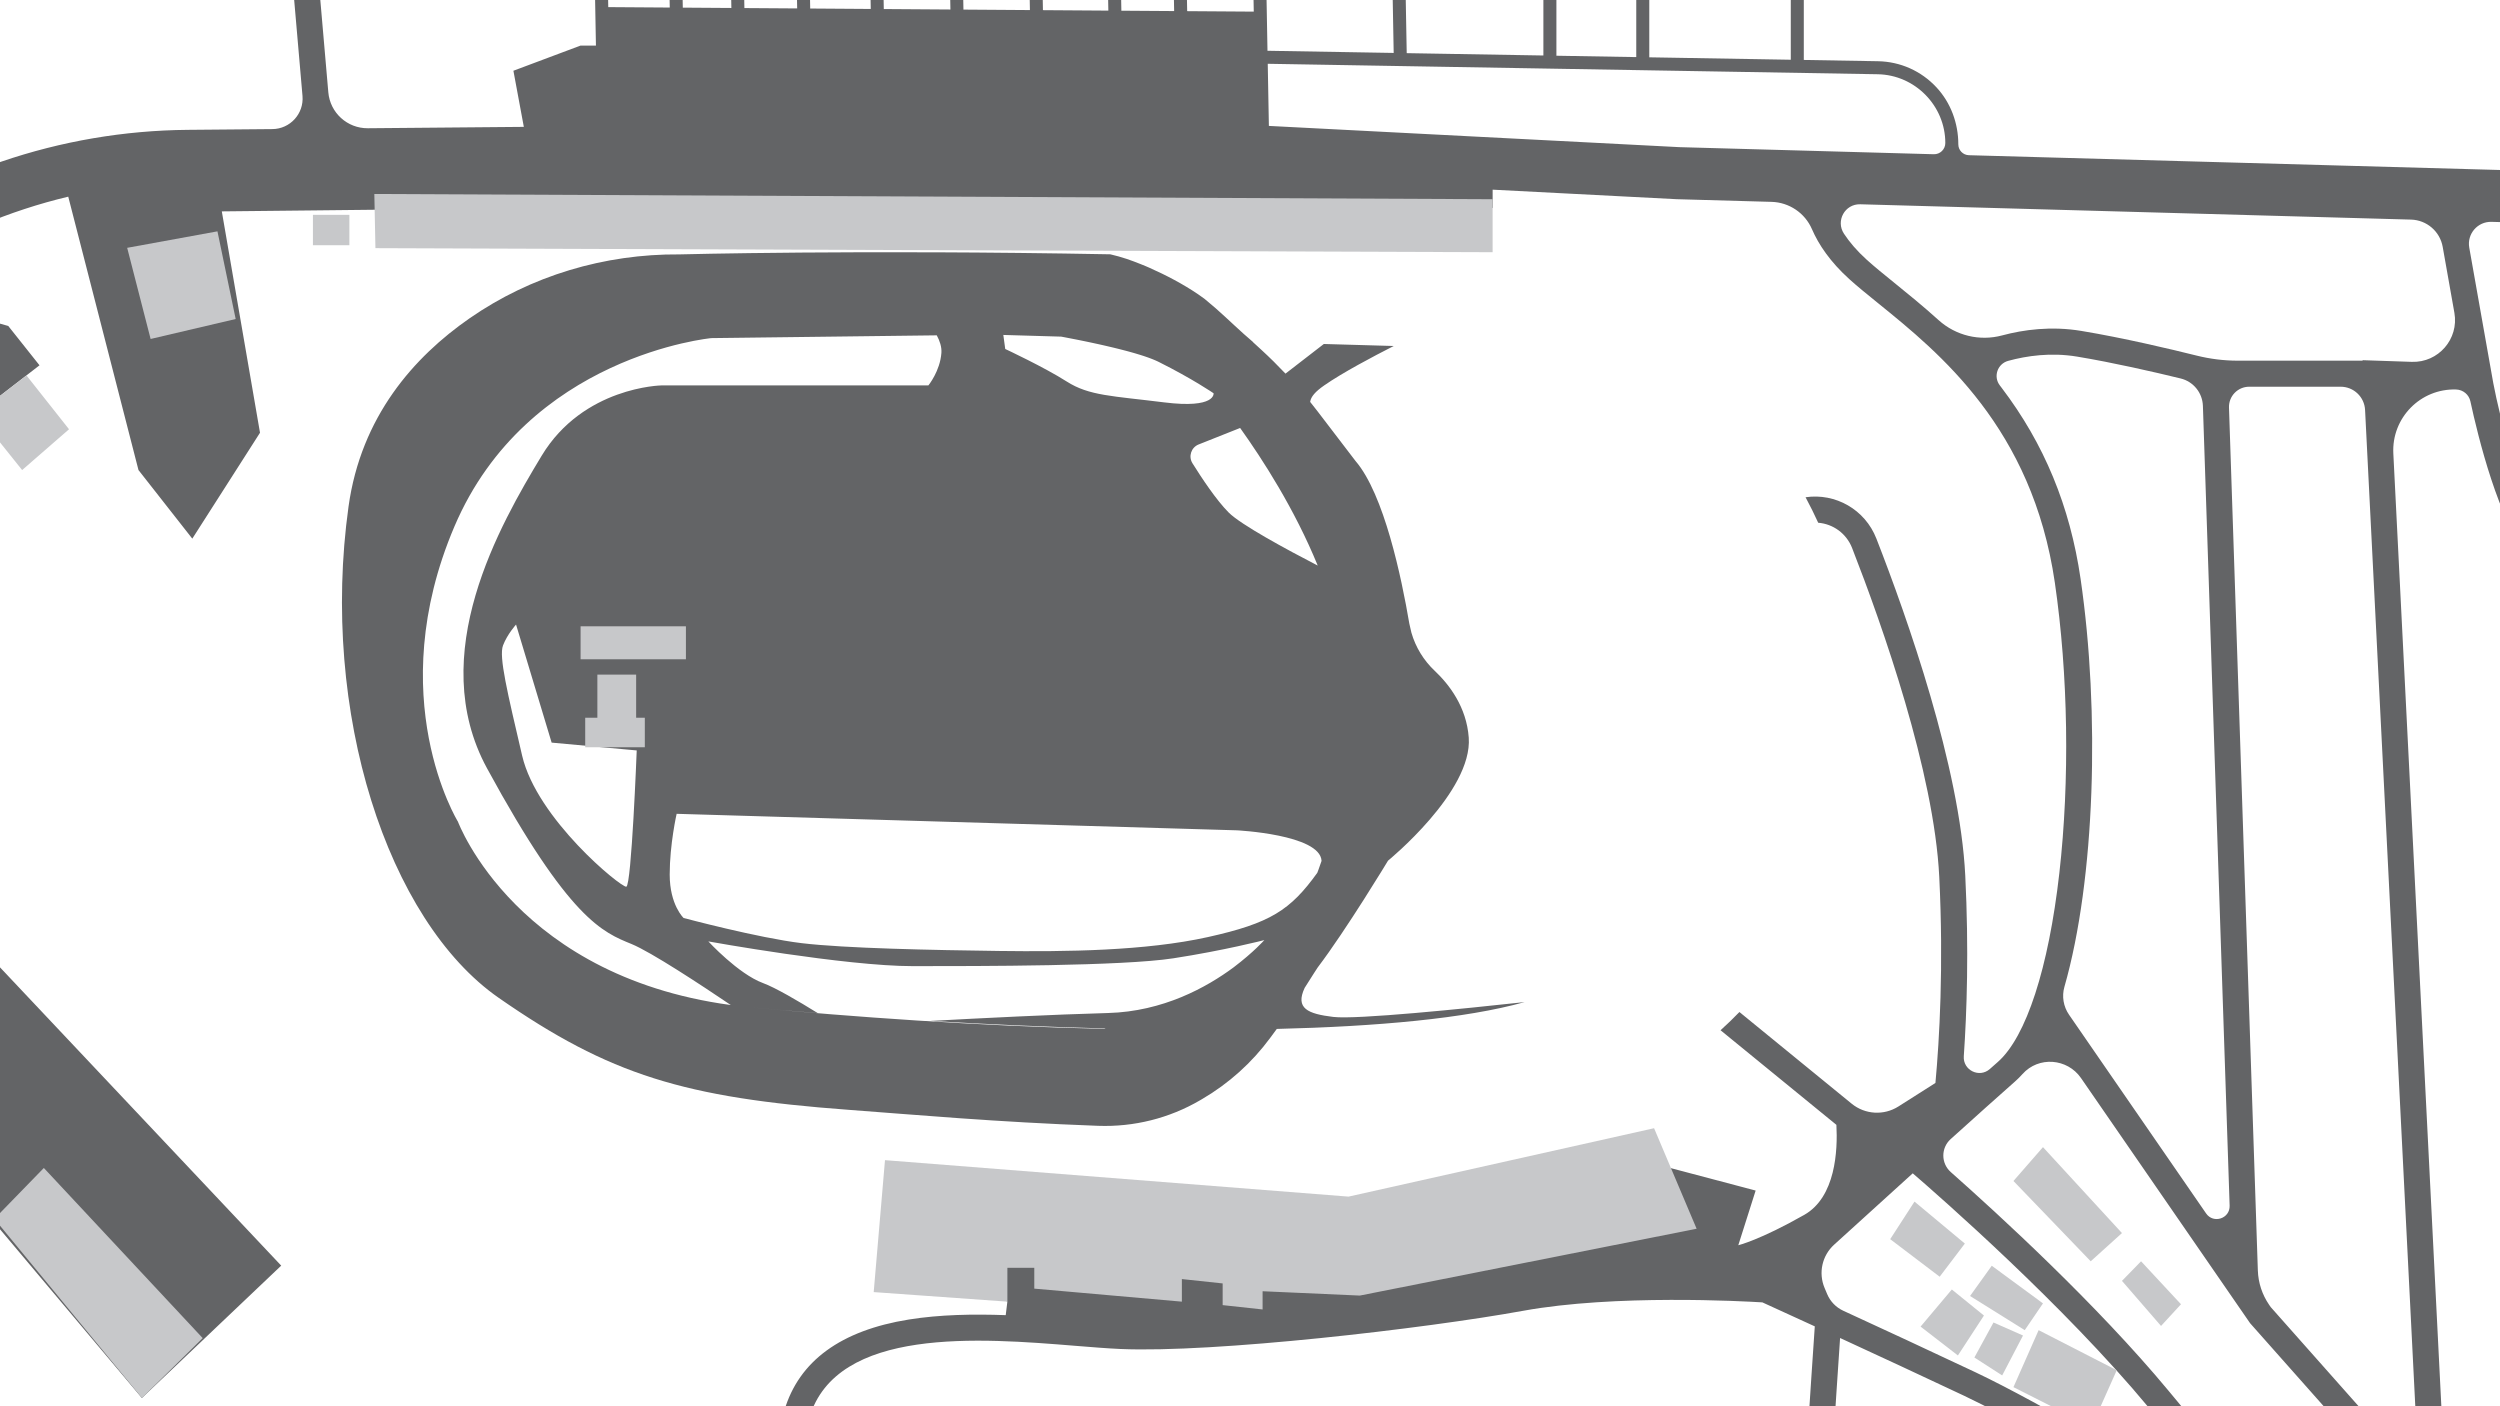 <?xml version="1.0" encoding="UTF-8"?>
<svg id="Background" xmlns="http://www.w3.org/2000/svg" viewBox="0 0 1920 1080">
  <defs>
    <style>
      .cls-1 {
        fill: #636466;
      }

      .cls-1, .cls-2 {
        stroke-width: 0px;
      }

      .cls-2 {
        fill: #c7c8ca;
      }
    </style>
  </defs>
  <g id="Pavement">
    <path class="cls-1" d="M1957.43,414.31c-20.58-22.87-37.71-94.4-42.6-120.12l-18.44-104.01c-1.86-10.52,6.39-20.09,17.07-19.8l93.64,2.61,1.11-39.98-496.11-13.81c-4.52-.13-8.11-3.82-8.11-8.34h0c0-16.18-5.79-31.97-16.82-43.81-11.74-12.61-27.77-19.73-44.93-20.03l-56.92-.98V-115.67h-10V45.88l-108.67-1.86V-119h-10V43.85l-61.33-1.05V-119h-10V42.62l-104.96-1.8-4.1-225.84-10,.18,4.09,225.49-96.92-1.66-.54-29.99h0s-3.01-166.09-3.01-166.09l-10,.18,3.01,165.84-51.14-.36-3.01-165.66-10,.18,3,165.41-40.53-.28-3.06-168.61-10,.18,3.06,168.36-50.24-.35-3.05-168.19-10,.18,3.05,167.94-51.05-.36-3.25-179.11-10,.18,3.25,178.86-51.17-.36-3.39-186.69-10,.18,3.38,186.44-46.51-.33-3.42-188.3-10,.18,3.41,188.05-40.53-.28-3.41-187.95-10,.18,3.41,187.7-37.31-.26-3.41-187.62-10,.18,3.4,187.37-47.23-.33-3.4-187.22-10,.18,3.93,216.58h-11.82l-51.56,19.33,8,43.1h0l-119.79,1.06c-15.77.14-29-11.88-30.36-27.6l-25.22-290.76-19.92,1.73,25.31,291.83c1.18,13.6-9.48,25.33-23.13,25.45l-65.06.58c-48.78.43-96.92,8.65-143.09,24.41-46.17,15.76-89.28,38.71-128.13,68.2l-376.03,285.4,14.71,19.38v208l33.38,118.89,212-169,352,418.67,107-101.67-386-409.44h-43s-29,16.44-131,86.44-136-29-136-29l9.23-116.58L-102.88,224.2c.57-.44,1.15-.86,1.73-1.29l83.49,94.76,48-37.11-24-30.22-64.44-18.22-17.67-26.8c39.33-25.11,82.84-43.47,128.18-54.28l53.94,209.96,41.33,52.67,52-81.33-29.33-170,124-1.33,852-1.33v-14.02l141.63,7.33h.24s72.33,2.03,72.33,2.03c13.53.38,25.64,8.53,31.02,20.95,5.09,11.77,13.9,25.02,28.79,38.47,6.28,5.67,13.58,11.58,22.03,18.42,47.15,38.16,118.41,95.84,135.73,214.6,10.27,70.46,11.54,151.76,3.46,223.06-8.27,72.99-25.46,125.84-47.18,145-1.95,1.72-4.02,3.55-6.2,5.48-8.06,7.15-20.75.93-20-9.82,2.36-34.08,3.94-81.8,1.13-138.65-4.12-83.59-44.54-198.1-68.27-258.91-8.74-22.39-31.47-35.09-54.39-31.74,3.67,6.81,6.88,13.37,9.71,19.58,11.34.91,21.64,8.13,26.05,19.43,23.29,59.68,62.95,171.86,66.93,252.62,3.4,68.94.12,124.96-2.95,158.19l-28.42,18.06c-11.18,7.1-25.65,6.24-35.91-2.13l-86.21-70.41c-4.62,4.79-9.44,9.47-14.49,13.99l88.98,72.67c1.07,19.71-.61,55.45-24.68,69.13-34,19.33-50.67,23.33-50.67,23.33l13.33-42-80.67-21.33,22,43.07-240.67,54.27-330.67-27.33,55.33,36.67-1.26,10.34c-24.84-.91-50.55-.47-74.43,3.36-52.16,8.37-84.31,31.85-95.57,69.79l19.17,5.69c20.83-70.19,131.31-61.22,204.41-55.28,12.6,1.02,24.5,1.99,34.57,2.43,71.72,3.12,233.61-15.59,309.22-29.33,70.53-12.82,169.37-7.36,183.74-6.47,4.84,2.2,19.84,9.04,40.25,18.42-1.76,25.88-11.78,173.65-11.78,192.38h20c0-16.53,8.58-144.48,11.21-183.44,28.68,13.22,63.5,29.36,95.51,44.48,65.73,31.04,230.7,130.88,255.06,145.67.11.14.18.22.2.24l.08-.07c1.66,1.01,2.6,1.58,2.73,1.66l4.87-7.99,7.68-6.4c-.05-.06-.79-.95-2.18-2.62l.04-.06c-.05-.03-.12-.07-.18-.11-9.49-11.4-47.87-57.51-111.66-134.4-55.07-66.37-130.98-135.85-167.14-167.84-7.58-6.71-7.63-18.52-.11-25.3,19.41-17.51,37.01-33.28,49.5-44.3,1.96-1.73,3.86-3.63,5.72-5.71,12.32-13.78,34.42-12.1,44.91,3.12l129.52,187.77.35.5,152.31,171.78-42.32-839.76c-1.38-27.35,20.93-50.03,48.3-49.11h0c5.29.18,9.78,3.93,10.89,9.1,5.61,26.03,21.95,93.6,45.28,119.51,27.67,30.75,135.67,96.2,140.26,98.97l10.35-17.12c-1.1-.66-110.04-66.68-135.74-95.23ZM1649.97,1080.72c31.16,37.56,56.26,67.78,74.89,90.2-60.94-36.42-159.16-94.09-207.59-116.96-34.34-16.22-71.87-33.6-101.64-47.31-5.59-2.57-10-7.14-12.38-12.82l-2.01-4.79c-4.8-11.47-1.87-24.71,7.32-33.08,17.97-16.35,39.32-35.74,60.43-54.85,21.47,18.51,116.06,101.36,180.98,179.6ZM1289.8,113.01l-315.3-16.31-.87-47.71,468.45,8.03c28.63.49,51.92,24.18,51.92,52.82h0c0,4.85-4,8.74-8.85,8.61l-195.35-5.44ZM1589,779.28c-4.3-6.24-5.62-14.08-3.54-21.36,23.68-82.7,27.37-210.96,12.43-313.36-8.13-55.77-27.98-103.79-60.68-146.8-.44-.58-.88-1.16-1.32-1.73-5.22-6.77-1.87-16.63,6.38-18.89,14.3-3.91,32.86-6.59,52.89-3.27,28,4.65,58.95,11.76,79.6,16.8,9.76,2.38,16.73,10.98,17.07,21.02l20.53,614.27c.33,9.9-12.45,14.11-18.07,5.96l-105.28-152.63ZM1857.58,1132.04l-113.69-128.22-1.16-1.68c-5.36-7.78-8.38-16.93-8.7-26.37l-22.16-662.74c-.29-8.77,6.73-16.03,15.5-16.03h70.26c10,0,18.24,7.84,18.75,17.82l41.19,817.22ZM1814.46,276.64l.02.36h-95.88c-10.6,0-21.16-1.31-31.45-3.87-20.39-5.09-56.43-13.63-88.72-18.99-23.17-3.85-44.37-.95-60.8,3.46-17.19,4.62-35.55.2-48.77-11.72-12.21-11.02-23.86-20.45-33.9-28.58-8.23-6.66-15.33-12.41-21.21-17.72-7.71-6.97-13.41-13.74-17.59-20.09-6.5-9.85.7-22.93,12.49-22.6l423.05,11.77c12.04.34,22.19,9.09,24.29,20.95l8.98,50.63c3.56,20.09-12.29,38.36-32.68,37.67l-37.82-1.28Z"/>
    <path class="cls-1" d="M1170.82,769.61c-46.56,5.09-129.1,13.51-146.82,11.39-19.64-2.36-29.39-6.57-22.02-22.32,5.81-9.3,10.02-15.68,10.02-15.68,22-29,54-82,54-82,0,0,65-53,62-94.5-1.7-23.53-14.97-40.79-26.15-51.33-8.51-8.02-14.68-18.14-17.89-29.29-.51-2.34-1.04-4.68-1.61-7.01,0,0,0,0,0,0-5.97-35.24-19.39-99.38-41.35-124.88l-29.23-38.24c-1.83-2.39-3.69-4.75-5.57-7.09.57-4.04,3.96-7.91,10.8-12.67,14.02-9.76,37.34-22.11,53.41-30.27-16.32-.47-34.52-.99-53.71-1.54l-29.45,22.76c-5.95-6.3-12.11-12.39-18.49-18.25l-6.48-5.94s.1,0,.14,0c-9.91-8.34-19.1-17.48-28.82-26.04-2.63-2.31-5.31-4.55-8.01-6.77-.24-.2-.44-.37-.62-.51-.18-.13-.38-.27-.61-.44-1.43-1.03-2.84-2.06-4.3-3.05-5.83-3.96-11.91-7.56-18.11-10.91-6.35-3.43-12.85-6.58-19.45-9.5-.86-.38-2.28-.99-2.79-1.2-1.2-.49-2.4-.98-3.6-1.46-3.54-1.41-7.11-2.79-10.72-4-4.17-1.4-8.4-2.55-12.67-3.56-192.61-3.64-330.9.07-330.9.07-57.49-.44-114,16.32-161.23,49.11-42.67,29.62-83.3,75.4-92.92,144.52-22,158,30,318,115.33,377.33,85.33,59.34,142.67,76.67,268.67,86,51.54,3.82,113.13,9.42,191.69,12.29,27.44,1,54.61-5.78,78.32-19.64.54-.31,1.07-.63,1.61-.94,20.43-11.95,38.21-27.94,52.25-47l5.03-6.83c76.57-1.86,144.86-7.93,190.24-20.59ZM1012,434.35c-24.02-12.42-58.96-31.32-68.33-40.69-9.51-9.51-20.97-26.85-27.86-37.88-3.27-5.24-.99-12.16,4.75-14.44l31.86-12.66c17.25,24.11,41.9,62.38,59.59,105.67ZM814.98,258.53c.85.16,1.7.32,2.56.48.01,0,.02,0,.03,0,1.74.33,3.51.67,5.28,1.02.05,0,.1.02.15.03.83.16,1.67.33,2.5.49.16.03.32.06.48.09.75.15,1.49.3,2.24.45.14.03.28.06.42.08.77.15,1.54.31,2.31.47.12.02.23.05.35.07.79.16,1.59.32,2.38.49.11.02.22.05.33.07.8.17,1.59.33,2.39.5.14.03.28.06.42.09.76.16,1.52.32,2.29.49.2.04.39.08.58.13.7.15,1.41.3,2.11.46.24.05.47.1.71.15.67.15,1.33.29,2,.44.22.05.44.1.67.15.67.15,1.34.3,2,.45.26.06.52.12.78.18.63.14,1.25.28,1.87.43.28.07.56.13.84.2.6.14,1.2.28,1.79.42.27.06.54.13.81.19.59.14,1.19.28,1.78.42.3.07.59.14.89.22.56.14,1.12.27,1.67.41.33.08.65.16.97.24.52.13,1.04.26,1.55.39.31.08.62.16.93.24.52.13,1.04.27,1.55.4.28.07.56.15.85.22.53.14,1.06.28,1.58.41.32.09.64.17.96.26.47.13.95.25,1.41.38.35.1.69.19,1.04.29.43.12.86.24,1.28.36.36.1.7.2,1.06.3.4.11.8.23,1.2.35.35.1.68.2,1.02.31.39.12.78.23,1.16.35.34.1.67.21,1.01.31.37.11.74.23,1.1.34.34.11.67.22,1.01.32.34.11.69.22,1.03.33.31.1.61.21.91.31.35.12.7.23,1.04.35.31.11.6.21.91.32.32.11.65.23.96.34.33.12.65.24.97.36.27.1.54.2.8.3.34.13.67.26,1,.39.23.09.46.18.68.27.36.15.7.29,1.05.44.18.07.36.15.53.22.34.15.66.29.99.44.16.07.33.15.49.22.47.22.93.44,1.37.66,26,13,42,24,42,24,0,0,2,12-38,7s-57.52-5-74.76-16-47.24-25-47.24-25l-1.47-10.78c8.64.25,24.23.71,44.39,1.29.02,0,.04,0,.06.01ZM949.67,637.67s64.22,3.11,65.29,23.49c-1.98,5.91-3.29,9.18-3.29,9.18-20.67,28.67-36,38.67-84,49.33-48,10.67-109.35,11.33-160.34,10.67-50.99-.67-118.33-2-151.66-6-33.33-4-90.67-19.33-90.67-19.33,0,0-10.67-10-10.67-33.33s5.33-46.67,5.33-46.67l430,12.67ZM351.67,631s-58.67-95.33-2.67-226.67c56-131.33,197.33-144.66,197.33-144.66l173.11-2.13c2.29,4.22,3.88,8.9,3.56,13.46-1,14-10,25-10,25h-205s-60,1-92,54-89.45,152.7-42,240c63.24,116.33,89,126,111,135,15.04,6.15,53.45,31.47,76.25,46.87,2.56.35,5.16.67,7.78.97-172.09-19.61-217.35-141.84-217.35-141.84ZM489,576.33s-4,104-8,104.67c-4,.67-68.67-52-80-100.67s-18-76-14.67-84.67c3.33-8.67,10-16,10-16l27.33,90.67,65.33,6ZM848.05,790.17c-98.09-2.2-194.36-9.35-271.05-16.5,15.87,1.48,32.97,2.96,51.03,4.39-15.1-9.36-32.55-19.57-42.03-23.06-19-7-42-32-42-32,0,0,105,19,157,19s161,0,200-6,70-14,70-14c0,0-7.88,9-23.52,20.88-20.77,15.43-54.28,33.97-96.48,35.12-41.58,1.14-96.67,3.9-136.39,6.07,43.23,2.57,88.97,4.64,134.63,5.79-.4.1-.79.21-1.19.31Z"/>
  </g>
  <g id="Buildings">
    <rect class="cls-2" x="445.89" y="481" width="80.89" height="25.33"/>
    <polygon class="cls-2" points="488.56 551.22 488.56 518.1 458.78 518.1 458.78 551.22 449.44 551.22 449.44 573.89 495.22 573.89 495.22 551.22 488.56 551.22"/>
    <polygon class="cls-2" points="288.33 190.58 1146.33 193.7 1146.33 153 287.49 148.98 288.33 190.58"/>
    <polygon class="cls-2" points="97.67 190.33 115.67 260.33 181 245 167 177.67 97.67 190.33"/>
    <rect class="cls-2" x="240.33" y="165" width="28" height="23.33"/>
    <polygon class="cls-2" points="20.33 288.33 53 329.67 17 361 -17.67 317.67 20.33 288.33"/>
    <polygon class="cls-2" points="679.67 891 671 992.33 773.67 999.67 773.67 973.67 794.33 973.67 794.33 989.67 907.67 999.67 907.67 982.33 939 985.67 939 1002.33 969.67 1005.67 969.67 991.67 1044.33 995 1303 943.67 1270.33 866.47 1035.67 919 679.67 891"/>
    <polygon class="cls-2" points="1470.33 922.83 1509 955.06 1489.67 980.52 1451.67 951.68 1470.33 922.83"/>
    <polygon class="cls-2" points="1529.67 972.09 1569 1001 1555 1021.56 1513 995.33 1529.67 972.09"/>
    <polygon class="cls-2" points="1499 990.33 1523.67 1010.33 1503.67 1041 1475 1018.83 1499 990.33"/>
    <polygon class="cls-2" points="1565.67 1021.56 1625.67 1052.33 1606.33 1095.67 1546.33 1065.33 1565.67 1021.56"/>
    <polygon class="cls-2" points="1531 1015.67 1516.33 1042.56 1537.67 1056.33 1553.67 1025.67 1531 1015.67"/>
    <polygon class="cls-2" points="1546.33 907 1605.67 968.67 1629.67 947 1569 881 1546.33 907"/>
    <polygon class="cls-2" points="1644.33 968.67 1675 1001.67 1659.67 1018.33 1629.67 983.71 1644.33 968.67"/>
    <polygon class="cls-2" points="33.67 897 155.67 1027.67 109 1073.67 -4.33 936.07 33.67 897"/>
  </g>
</svg>